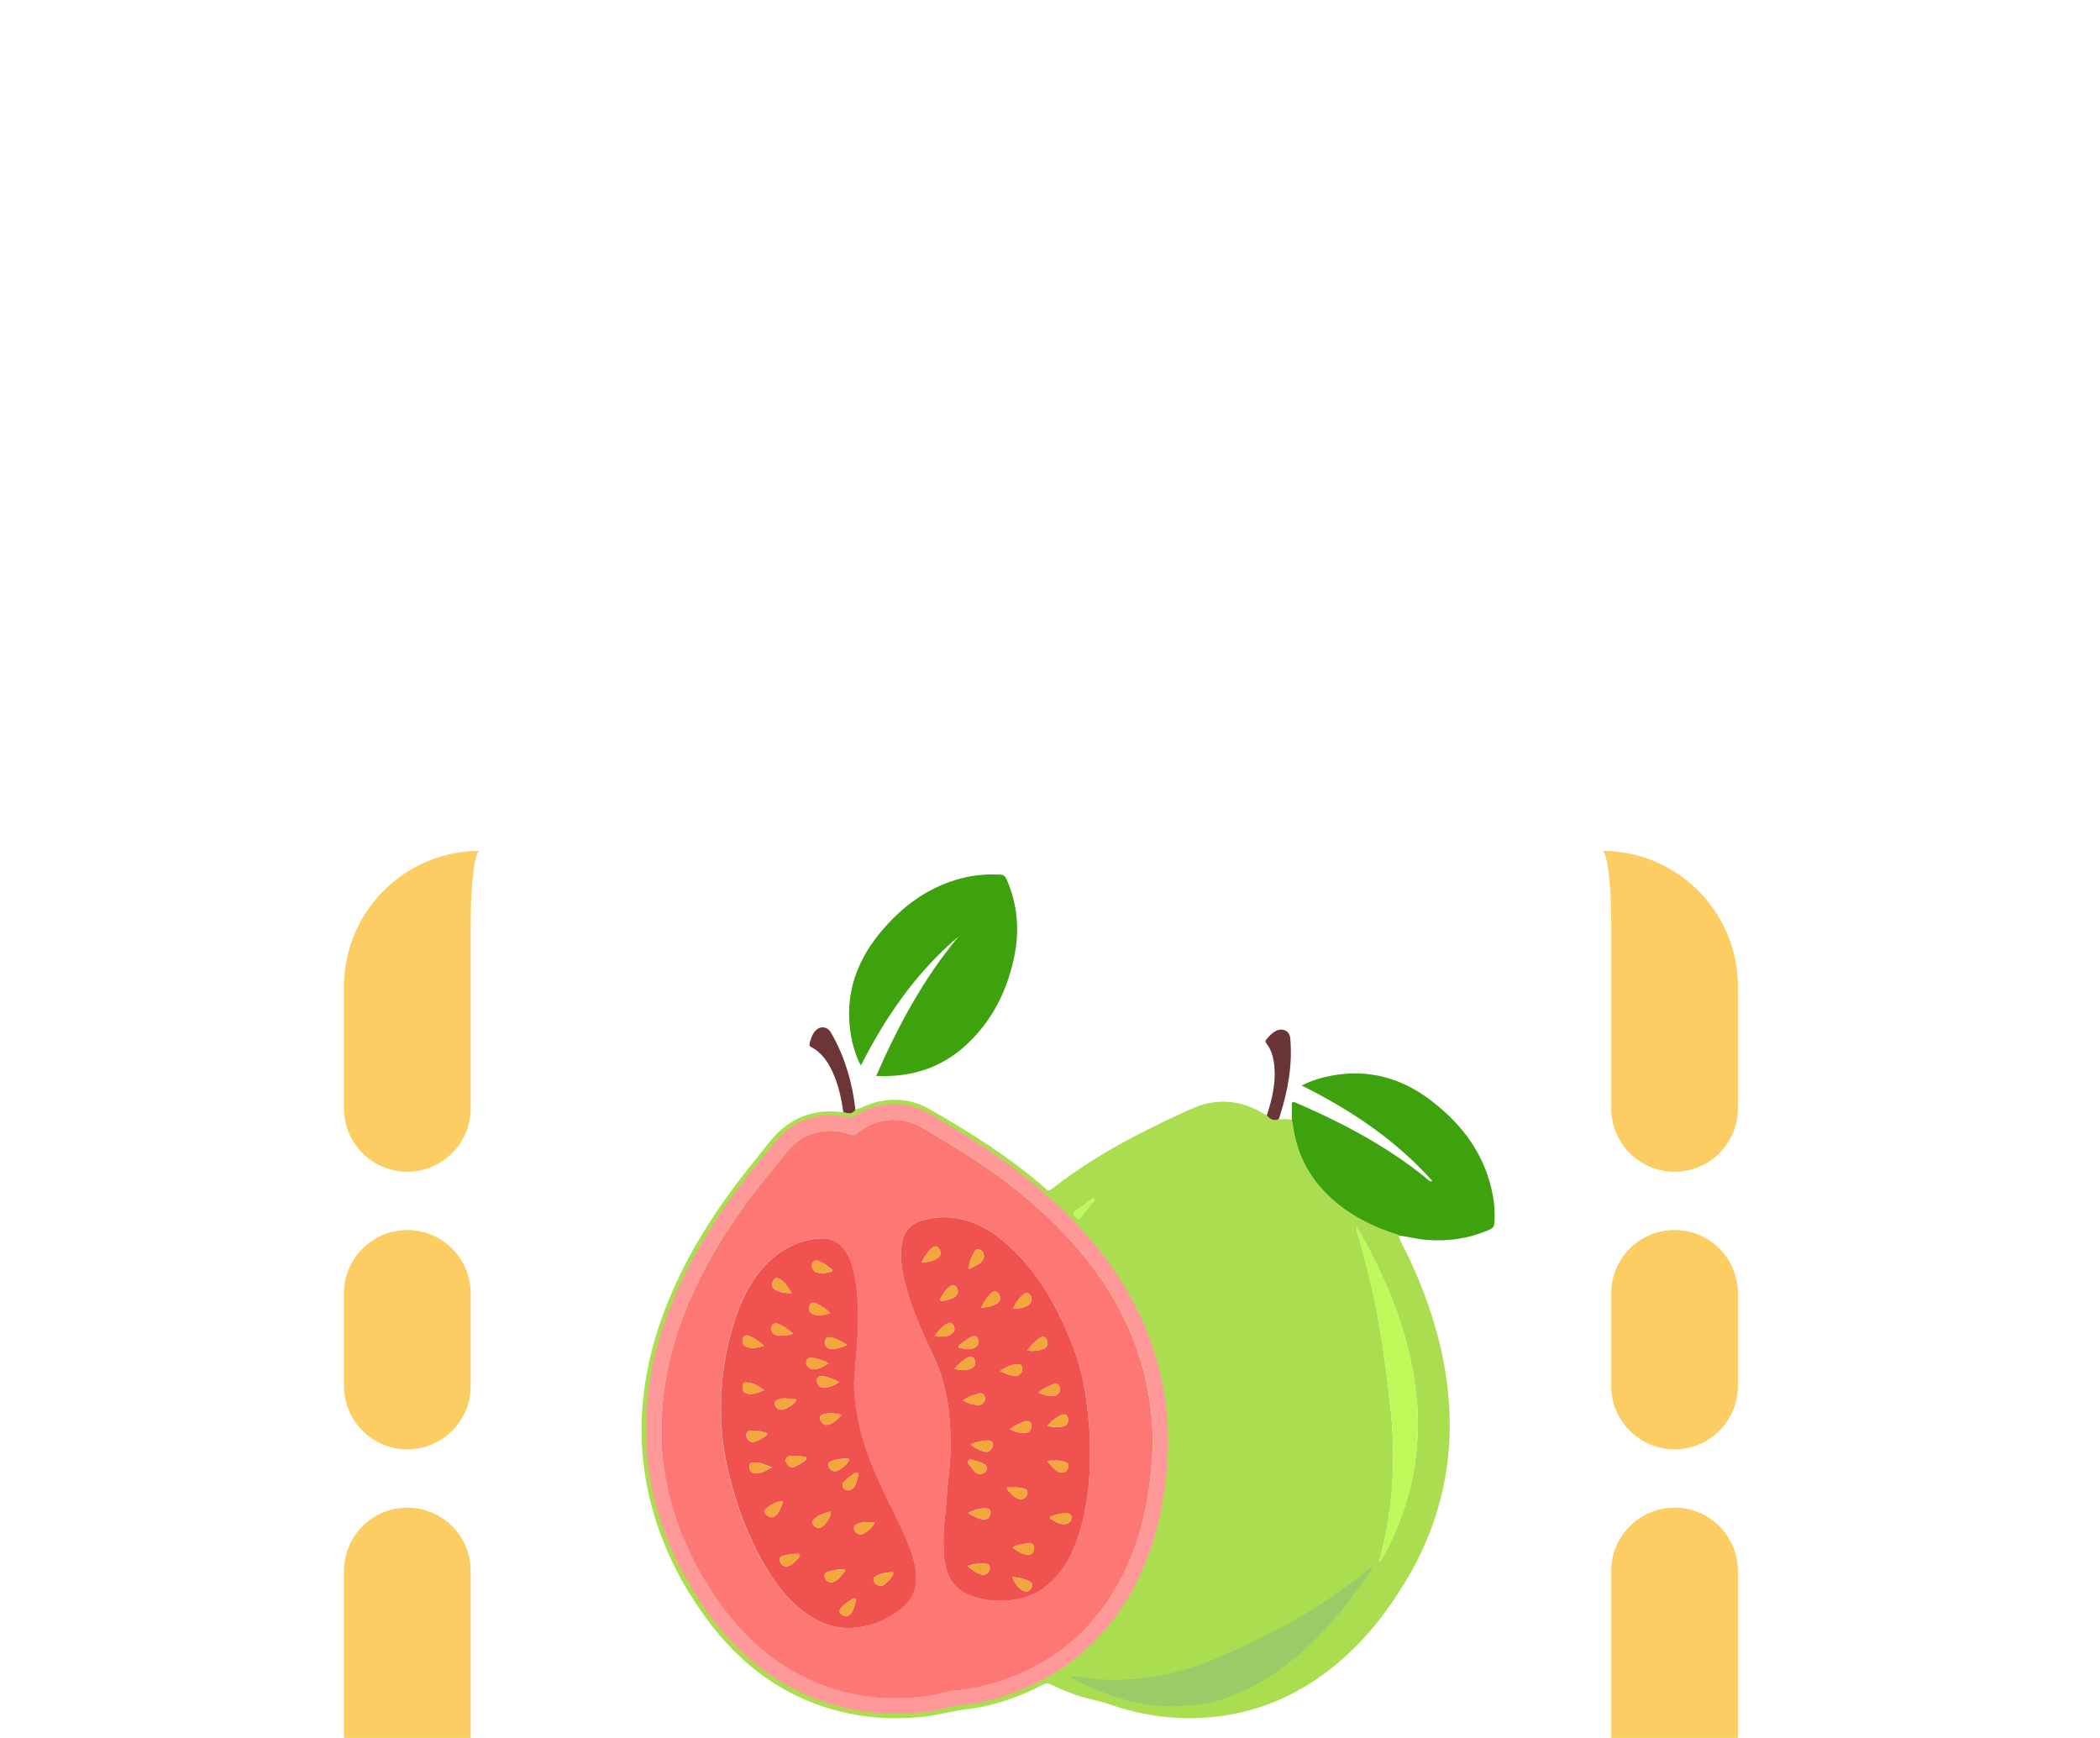 <svg width="116" height="96" viewBox="0 0 116 96" fill="none" xmlns="http://www.w3.org/2000/svg">
<g clip-path="url(#clip0_5_69)">
<g filter="url(#filter0_d_5_69)">
<path fill-rule="evenodd" clip-rule="evenodd" d="M96 46.5C96 45.236 95.687 44.045 95.135 43C93.877 40.621 91.378 39 88.5 39C88.776 39 89 40.791 89 43V53.222C89 55.155 90.567 56.722 92.5 56.722C94.433 56.722 96 55.155 96 53.222V46.5ZM96 63.444C96 61.511 94.433 59.944 92.5 59.944C90.567 59.944 89 61.511 89 63.444V68.556C89 70.489 90.567 72.056 92.5 72.056C94.433 72.056 96 70.489 96 68.556V63.444ZM96 78.778C96 76.845 94.433 75.278 92.5 75.278C90.567 75.278 89 76.845 89 78.778V89C89 89.276 88.776 89.5 88.5 89.5H81.611C79.891 89.5 78.461 90.74 78.167 92.376C77.872 90.74 76.442 89.5 74.722 89.5H71.278C69.558 89.5 68.128 90.74 67.833 92.376C67.539 90.74 66.109 89.5 64.389 89.5H50.611C48.891 89.5 47.461 90.74 47.167 92.376C46.872 90.74 45.442 89.5 43.722 89.5H40.278C38.558 89.5 37.128 90.74 36.833 92.376C36.539 90.74 35.109 89.5 33.389 89.5H26.5C26.224 89.5 26 89.276 26 89V78.778C26 76.845 24.433 75.278 22.5 75.278C20.567 75.278 19 76.845 19 78.778V89C19 93.142 22.358 96.5 26.5 96.5H33.389C35.109 96.5 36.539 95.26 36.833 93.624C37.128 95.26 38.558 96.5 40.278 96.5H43.722C45.442 96.5 46.872 95.26 47.167 93.624C47.461 95.26 48.891 96.5 50.611 96.5H64.389C66.109 96.5 67.539 95.26 67.833 93.624C68.128 95.26 69.558 96.5 71.278 96.5H74.722C76.442 96.5 77.872 95.26 78.167 93.624C78.461 95.26 79.891 96.5 81.611 96.5H88.5C92.642 96.5 96 93.142 96 89V78.778ZM19 68.556C19 70.489 20.567 72.056 22.5 72.056C24.433 72.056 26 70.489 26 68.556V63.444C26 61.511 24.433 59.944 22.5 59.944C20.567 59.944 19 61.511 19 63.444V68.556ZM19 53.222C19 55.155 20.567 56.722 22.5 56.722C24.433 56.722 26 55.155 26 53.222V43C26 40.791 26.224 39 26.5 39C23.622 39 21.122 40.621 19.865 43C19.313 44.045 19 45.236 19 46.5V53.222Z" fill="#FCCD62"/>
<mask id="mask0_5_69" style="mask-type:luminance" maskUnits="userSpaceOnUse" x="30" y="39" width="55" height="54">
<path d="M84.5 39H30.5V93H84.5V39Z" fill="white"/>
</mask>
<g mask="url(#mask0_5_69)">
<path d="M47.253 53.297C47.675 53.153 48.076 52.944 48.52 52.848C49.518 52.635 50.467 52.761 51.342 53.262C53.581 54.538 55.754 55.91 57.709 57.608C57.813 57.7 57.901 57.83 58.084 57.687C60.235 56.001 62.617 54.717 65.091 53.58C65.678 53.31 66.249 53.014 66.898 52.909C67.921 52.748 68.862 52.957 69.746 53.484C69.82 53.528 69.898 53.567 69.977 53.611C70.155 53.815 70.351 53.95 70.634 53.819C70.874 53.828 71.118 53.798 71.357 53.859C71.374 53.963 71.401 54.068 71.414 54.172C71.649 55.91 72.463 57.321 73.805 58.436C74.811 59.272 75.973 59.825 77.214 60.208C77.232 60.221 77.245 60.239 77.262 60.252L77.258 60.247C77.362 60.635 77.585 60.97 77.754 61.323C78.647 63.2 79.344 65.142 79.736 67.189C80.568 71.539 79.91 75.637 77.593 79.435C76.352 81.473 74.841 83.276 72.868 84.652C71.139 85.858 69.232 86.598 67.124 86.829C65.121 87.047 63.179 86.803 61.276 86.137C60.67 85.923 60.022 85.841 59.416 85.618C58.941 85.444 58.471 85.261 58.023 85.035C57.892 84.97 57.787 84.965 57.652 85.035C56.302 85.749 54.874 86.237 53.358 86.42C52.522 86.52 51.717 86.764 50.876 86.842C49.535 86.969 48.207 86.921 46.892 86.646C43.482 85.936 40.891 84.016 38.892 81.229C37.494 79.282 36.471 77.157 35.9 74.823C35.452 72.985 35.334 71.126 35.53 69.24C35.804 66.597 36.658 64.141 37.873 61.798C38.983 59.646 40.381 57.691 41.91 55.827C42.284 55.37 42.624 54.878 43.064 54.477C44.065 53.563 45.25 53.258 46.578 53.441C46.826 53.493 47.075 53.576 47.253 53.297ZM36.544 71.121C36.51 72.106 36.658 73.225 36.906 74.331C37.35 76.312 38.173 78.133 39.266 79.84C40.664 82.022 42.45 83.785 44.849 84.852C46.944 85.784 49.13 86.002 51.386 85.671C51.834 85.606 52.261 85.436 52.705 85.392C53.237 85.344 53.759 85.27 54.273 85.144C57.77 84.282 60.374 82.27 62.012 79.047C63.044 77.013 63.505 74.823 63.645 72.567C63.71 71.492 63.666 70.412 63.51 69.34C63.183 67.154 62.412 65.142 61.245 63.274C59.773 60.913 57.827 59.002 55.632 57.321C54.212 56.232 52.675 55.313 51.146 54.394C50.689 54.12 50.21 53.902 49.666 53.863C48.803 53.802 48.037 54.029 47.379 54.59C47.253 54.699 47.131 54.725 46.97 54.66C46.648 54.534 46.308 54.46 45.964 54.46C44.958 54.455 44.126 54.834 43.486 55.618C43.168 56.01 42.85 56.402 42.532 56.789C40.747 58.98 39.184 61.31 38.073 63.918C37.111 66.17 36.518 68.504 36.544 71.121ZM76.2 78.207C76.217 78.211 76.239 78.22 76.256 78.224C76.383 77.993 76.518 77.771 76.639 77.536C77.145 76.543 77.545 75.511 77.833 74.431C78.146 73.26 78.286 72.066 78.32 70.86C78.351 69.954 78.246 69.048 78.112 68.151C77.946 67.063 77.672 65.996 77.328 64.951C76.84 63.461 76.178 62.046 75.446 60.665C75.281 60.352 75.098 60.051 74.919 59.742C74.932 59.973 75.007 60.178 75.067 60.387C75.629 62.307 76.056 64.254 76.356 66.231C76.483 67.054 76.587 67.881 76.687 68.713C76.792 69.575 76.892 70.446 76.927 71.308C76.975 72.428 76.962 73.547 76.849 74.666C76.757 75.576 76.622 76.478 76.409 77.371C76.343 77.649 76.269 77.928 76.2 78.207ZM60.47 58.261C60.435 58.148 60.379 58.192 60.331 58.231C60.017 58.457 59.703 58.684 59.39 58.906C59.194 59.045 59.333 59.128 59.429 59.228C59.529 59.333 59.603 59.381 59.717 59.224C59.934 58.928 60.174 58.649 60.405 58.362C60.431 58.331 60.448 58.292 60.47 58.261ZM60.579 58.105C60.583 58.1 60.592 58.096 60.596 58.092C60.592 58.087 60.588 58.083 60.583 58.079C60.575 58.087 60.57 58.092 60.562 58.1C60.566 58.1 60.575 58.105 60.579 58.105Z" fill="#AADE50"/>
<path d="M48.398 51.433C49.613 48.655 51.024 46.037 52.953 43.725C50.624 45.693 48.93 48.145 47.558 50.849C47.366 50.571 47.127 49.857 47.022 49.291C46.591 46.939 47.331 44.949 48.886 43.207C50.053 41.896 51.442 40.929 53.171 40.498C53.855 40.328 54.547 40.276 55.253 40.311C55.423 40.319 55.523 40.389 55.593 40.546C56.22 41.966 56.333 43.433 56.006 44.936C55.606 46.786 54.778 48.419 53.376 49.713C51.987 51.002 50.319 51.516 48.398 51.433Z" fill="#3EA20F"/>
<path d="M77.219 60.204C75.973 59.821 74.815 59.267 73.809 58.431C72.468 57.321 71.653 55.906 71.418 54.168C71.405 54.063 71.379 53.959 71.362 53.854C71.362 53.589 71.366 53.323 71.357 53.057C71.353 52.879 71.383 52.827 71.575 52.909C73.312 53.658 75.007 54.495 76.605 55.514C77.397 56.019 78.159 56.559 78.878 57.164C78.926 57.203 78.961 57.286 79.122 57.234C77.084 54.961 74.628 53.314 71.901 51.96C72.437 51.69 72.964 51.529 73.508 51.424C75.542 51.032 77.367 51.52 79.004 52.757C80.759 54.085 82.018 55.753 82.449 57.965C82.549 58.488 82.588 59.015 82.549 59.55C82.536 59.733 82.471 59.834 82.305 59.908C81.182 60.413 80.006 60.583 78.786 60.487C78.273 60.448 77.781 60.308 77.271 60.243L77.275 60.247C77.249 60.23 77.232 60.217 77.219 60.204Z" fill="#3EA20F"/>
<path d="M47.253 53.297C47.075 53.576 46.831 53.497 46.582 53.432C46.474 52.661 46.312 51.903 45.981 51.194C45.72 50.632 45.376 50.135 44.81 49.835C44.723 49.791 44.701 49.743 44.723 49.648C44.775 49.412 44.845 49.186 44.993 48.994C45.258 48.646 45.69 48.668 45.903 49.042C46.665 50.362 47.079 51.79 47.253 53.297Z" fill="#6B3635"/>
<path d="M59.177 84.573C59.46 84.613 59.747 84.66 60.03 84.695C60.936 84.813 61.82 84.804 62.7 84.739C63.784 84.656 64.829 84.421 65.853 84.099C66.645 83.85 67.416 83.511 68.182 83.158C68.914 82.818 69.65 82.479 70.368 82.109C72.097 81.22 73.757 80.149 75.342 78.882C75.512 78.747 75.677 78.59 75.886 78.516C75.664 78.847 75.446 79.186 75.216 79.504C74.192 80.902 73.112 82.2 71.906 83.258C71.057 84.003 70.164 84.652 69.21 85.139C68.426 85.54 67.621 85.897 66.767 86.058C65.63 86.272 64.472 86.333 63.27 86.137C62.164 85.954 61.058 85.592 59.956 85.07C59.695 84.948 59.438 84.796 59.181 84.66C59.181 84.634 59.177 84.604 59.177 84.573Z" fill="#99CC66"/>
<path d="M70.634 53.819C70.351 53.95 70.151 53.811 69.977 53.611C70.294 52.644 70.517 51.668 70.36 50.641C70.303 50.275 70.186 49.935 69.959 49.643C69.881 49.543 69.889 49.482 69.968 49.395C70.138 49.199 70.308 49.007 70.556 48.912C70.904 48.781 71.235 48.973 71.27 49.334C71.405 50.815 71.144 52.243 70.695 53.645C70.678 53.702 70.656 53.758 70.634 53.819Z" fill="#6A3635"/>
<path d="M36.544 71.121C36.514 68.5 37.106 66.17 38.064 63.918C39.175 61.306 40.738 58.98 42.524 56.789C42.842 56.398 43.16 56.006 43.477 55.618C44.118 54.834 44.949 54.455 45.955 54.46C46.304 54.46 46.639 54.538 46.961 54.66C47.122 54.721 47.24 54.699 47.371 54.59C48.028 54.029 48.799 53.802 49.657 53.863C50.201 53.902 50.68 54.12 51.138 54.394C52.666 55.318 54.203 56.232 55.623 57.321C57.818 59.002 59.764 60.918 61.236 63.274C62.404 65.142 63.174 67.154 63.501 69.34C63.662 70.416 63.706 71.492 63.636 72.567C63.497 74.823 63.035 77.013 62.003 79.047C60.365 82.27 57.761 84.282 54.264 85.144C53.751 85.27 53.228 85.344 52.697 85.392C52.252 85.436 51.826 85.606 51.377 85.671C49.121 86.002 46.935 85.784 44.84 84.852C42.441 83.785 40.656 82.022 39.258 79.84C38.169 78.137 37.346 76.312 36.897 74.331C36.658 73.225 36.51 72.106 36.544 71.121ZM47.401 64.811C47.41 63.857 47.34 62.908 47.079 61.985C46.966 61.589 46.804 61.214 46.535 60.905C46.09 60.391 45.516 60.347 44.884 60.452C44 60.596 43.247 60.974 42.589 61.571C41.64 62.433 41.047 63.522 40.647 64.715C39.985 66.671 39.724 68.683 39.841 70.751C39.898 71.727 40.068 72.676 40.303 73.612C40.703 75.228 41.287 76.783 42.106 78.237C42.711 79.308 43.408 80.314 44.427 81.055C45.176 81.599 45.995 81.943 46.931 81.926C47.937 81.908 48.838 81.56 49.635 80.972C50.158 80.589 50.537 80.075 50.584 79.387C50.624 78.838 50.524 78.316 50.349 77.802C49.957 76.652 49.37 75.589 48.851 74.496C48.211 73.146 47.641 71.77 47.366 70.29C47.231 69.549 47.127 68.805 47.188 68.055C47.283 66.971 47.397 65.895 47.401 64.811ZM60.204 72.206C60.191 71.705 60.2 71.2 60.157 70.699C60.087 69.911 60.004 69.122 59.843 68.347C59.656 67.428 59.359 66.544 58.989 65.678C58.158 63.731 57.091 61.946 55.444 60.565C54.199 59.524 52.806 58.98 51.155 59.342C50.458 59.494 49.957 59.868 49.831 60.609C49.7 61.349 49.788 62.085 49.975 62.808C50.328 64.184 50.885 65.482 51.499 66.753C52.148 68.095 52.44 69.519 52.488 70.995C52.514 71.849 52.505 72.707 52.396 73.56C52.313 74.204 52.296 74.858 52.222 75.507C52.113 76.421 52.061 77.336 52.183 78.25C52.309 79.2 52.814 79.87 53.742 80.175C54.425 80.397 55.127 80.484 55.849 80.384C56.511 80.293 57.121 80.101 57.661 79.705C58.554 79.047 59.103 78.146 59.473 77.118C60.043 75.533 60.222 73.882 60.204 72.206Z" fill="#FD7774"/>
<path d="M76.2 78.207C76.269 77.928 76.343 77.649 76.409 77.371C76.622 76.482 76.753 75.581 76.849 74.666C76.962 73.547 76.975 72.423 76.927 71.308C76.892 70.442 76.792 69.575 76.687 68.713C76.587 67.886 76.483 67.058 76.356 66.231C76.056 64.254 75.629 62.307 75.067 60.387C75.007 60.178 74.932 59.973 74.919 59.742C75.094 60.051 75.281 60.352 75.446 60.665C76.182 62.046 76.84 63.461 77.328 64.951C77.672 65.996 77.946 67.063 78.112 68.151C78.246 69.048 78.347 69.95 78.32 70.86C78.281 72.066 78.142 73.26 77.833 74.431C77.545 75.511 77.145 76.543 76.639 77.536C76.522 77.771 76.387 77.993 76.256 78.224C76.239 78.22 76.217 78.211 76.2 78.207Z" fill="#BEF859"/>
<path d="M60.47 58.261C60.453 58.292 60.435 58.331 60.409 58.362C60.178 58.649 59.939 58.928 59.721 59.224C59.608 59.376 59.534 59.333 59.434 59.228C59.338 59.128 59.198 59.041 59.394 58.906C59.708 58.684 60.022 58.457 60.335 58.231C60.379 58.196 60.431 58.148 60.47 58.261Z" fill="#BEF859"/>
<path d="M60.579 58.105C60.575 58.1 60.566 58.1 60.562 58.096C60.57 58.087 60.575 58.083 60.583 58.074C60.588 58.078 60.592 58.083 60.596 58.087C60.592 58.096 60.583 58.1 60.579 58.105Z" fill="#BEF859"/>
<path d="M77.219 60.204C77.236 60.217 77.249 60.234 77.267 60.247C77.249 60.23 77.232 60.217 77.219 60.204Z" fill="#FDFDFD"/>
<path d="M47.401 64.811C47.397 65.895 47.283 66.975 47.197 68.055C47.136 68.805 47.24 69.553 47.375 70.29C47.645 71.77 48.22 73.142 48.86 74.496C49.378 75.589 49.962 76.652 50.358 77.802C50.532 78.316 50.632 78.842 50.593 79.387C50.545 80.079 50.166 80.589 49.644 80.972C48.847 81.56 47.946 81.904 46.94 81.926C45.999 81.943 45.18 81.599 44.435 81.055C43.416 80.319 42.72 79.308 42.114 78.237C41.296 76.783 40.712 75.228 40.312 73.612C40.076 72.672 39.907 71.722 39.85 70.751C39.732 68.683 39.993 66.671 40.656 64.715C41.06 63.522 41.648 62.433 42.598 61.571C43.255 60.974 44.013 60.596 44.893 60.452C45.52 60.347 46.099 60.391 46.543 60.905C46.813 61.214 46.974 61.589 47.088 61.985C47.34 62.908 47.406 63.853 47.401 64.811ZM46.683 78.751C46.678 78.668 46.613 78.686 46.565 78.686C46.317 78.681 46.077 78.734 45.838 78.794C45.677 78.838 45.494 78.895 45.559 79.126C45.624 79.361 45.868 79.461 46.082 79.361C46.339 79.239 46.491 79.008 46.661 78.794C46.669 78.786 46.674 78.768 46.683 78.751ZM45.411 62.316C45.555 62.346 45.707 62.277 45.864 62.259C45.903 62.255 45.96 62.233 45.973 62.203C46.003 62.142 45.942 62.107 45.907 62.081C45.707 61.924 45.498 61.776 45.263 61.676C45.154 61.628 45.036 61.584 44.945 61.684C44.84 61.793 44.819 61.933 44.888 62.076C44.989 62.298 45.18 62.325 45.411 62.316ZM45.772 67.306C45.489 67.137 45.228 67.076 44.962 67.019C44.771 66.98 44.597 66.975 44.54 67.202C44.488 67.402 44.684 67.62 44.901 67.629C45.224 67.642 45.472 67.481 45.772 67.306ZM45.215 76.395C45.263 76.395 45.272 76.395 45.28 76.395C45.489 76.373 45.929 75.759 45.886 75.555C45.873 75.489 45.829 75.489 45.785 75.507C45.52 75.598 45.245 75.677 45.023 75.864C44.923 75.951 44.849 76.055 44.906 76.186C44.975 76.33 45.106 76.386 45.215 76.395ZM43.734 63.426C43.525 63.113 43.368 62.825 43.068 62.647C42.881 62.533 42.772 62.608 42.698 62.786C42.62 62.973 42.654 63.143 42.833 63.243C43.099 63.387 43.386 63.439 43.734 63.426ZM43.908 77.828C43.743 77.854 43.556 77.863 43.377 77.91C43.216 77.954 42.998 77.984 43.086 78.246C43.168 78.498 43.368 78.577 43.608 78.477C43.787 78.403 43.904 78.259 44.035 78.128C44.105 78.058 44.205 77.98 44.178 77.889C44.148 77.775 44.013 77.858 43.908 77.828ZM46.347 68.343C46.082 68.195 45.833 68.103 45.568 68.038C45.424 67.999 45.289 67.981 45.176 68.099C45.071 68.208 45.137 68.334 45.176 68.447C45.232 68.604 45.359 68.648 45.511 68.643C45.812 68.635 46.073 68.53 46.347 68.343ZM43.233 75.006C43.233 74.897 43.155 74.901 43.09 74.923C42.846 75.001 42.606 75.097 42.406 75.258C42.288 75.354 42.158 75.463 42.306 75.633C42.437 75.781 42.602 75.877 42.794 75.746C43.051 75.568 43.116 75.272 43.233 75.006ZM45.859 64.537C45.637 64.302 45.398 64.158 45.145 64.032C44.993 63.953 44.827 63.883 44.723 64.106C44.627 64.315 44.706 64.515 44.928 64.598C45.237 64.715 45.529 64.628 45.859 64.537ZM43.808 65.66C43.521 65.451 43.29 65.229 42.981 65.129C42.755 65.055 42.62 65.151 42.615 65.386C42.611 65.63 42.768 65.743 42.977 65.765C43.238 65.791 43.504 65.795 43.808 65.66ZM43.194 69.867C43.364 69.867 43.848 69.575 43.948 69.406C43.996 69.327 43.969 69.279 43.887 69.288C43.626 69.305 43.373 69.188 43.103 69.27C42.95 69.318 42.785 69.344 42.807 69.532C42.824 69.723 42.937 69.876 43.194 69.867ZM46.487 70.146C46.13 70.067 45.807 70.028 45.485 70.12C45.302 70.172 45.25 70.285 45.333 70.464C45.441 70.699 45.611 70.76 45.851 70.66C46.103 70.559 46.291 70.381 46.487 70.146ZM46.13 73.264C46.347 73.26 46.831 72.881 46.887 72.663C46.918 72.554 46.835 72.576 46.778 72.571C46.513 72.563 46.256 72.598 46.003 72.676C45.868 72.719 45.72 72.793 45.772 72.968C45.82 73.138 45.929 73.268 46.13 73.264ZM42.21 68.791C41.923 68.578 41.666 68.417 41.352 68.378C41.226 68.36 41.043 68.317 41.021 68.526C40.999 68.713 41.008 68.9 41.243 68.97C41.587 69.07 41.87 68.913 42.21 68.791ZM42.193 66.344C41.923 66.091 41.661 65.9 41.357 65.787C41.161 65.717 41.034 65.817 41.017 66.022C40.999 66.213 41.082 66.34 41.265 66.405C41.574 66.523 41.862 66.418 42.193 66.344ZM48.32 76.086C47.98 76.073 47.658 76.047 47.353 76.182C47.153 76.273 47.118 76.434 47.257 76.604C47.41 76.787 47.588 76.796 47.771 76.674C47.993 76.526 48.194 76.356 48.32 76.086ZM48.716 79.587C48.838 79.587 49.356 79.095 49.343 78.908C49.339 78.829 49.274 78.838 49.226 78.842C48.96 78.864 48.703 78.903 48.459 79.025C48.337 79.086 48.202 79.165 48.263 79.321C48.324 79.474 48.438 79.596 48.716 79.587ZM46.735 81.281C46.883 81.246 46.992 81.159 47.066 81.037C47.179 80.854 47.205 80.641 47.262 80.441C47.275 80.388 47.301 80.332 47.244 80.297C47.192 80.266 47.14 80.301 47.096 80.327C46.887 80.458 46.674 80.58 46.504 80.763C46.413 80.859 46.339 80.963 46.404 81.09C46.469 81.216 46.613 81.242 46.735 81.281ZM41.692 71.03C41.644 71.03 41.618 71.03 41.592 71.03C41.457 71.03 41.313 71.017 41.248 71.169C41.191 71.304 41.243 71.43 41.339 71.535C41.444 71.648 41.566 71.683 41.722 71.626C41.923 71.552 42.106 71.448 42.28 71.326C42.328 71.291 42.397 71.261 42.376 71.187C42.358 71.126 42.288 71.13 42.241 71.121C42.053 71.073 41.866 71.017 41.692 71.03ZM43.935 72.415C43.891 72.415 43.848 72.415 43.804 72.415C43.652 72.415 43.49 72.41 43.421 72.58C43.373 72.702 43.434 72.824 43.517 72.92C43.639 73.059 43.791 73.068 43.943 72.994C44.083 72.924 44.222 72.846 44.353 72.759C44.431 72.707 44.549 72.645 44.54 72.554C44.527 72.428 44.379 72.493 44.3 72.458C44.183 72.406 44.057 72.415 43.935 72.415ZM46.783 66.287C46.504 66.105 46.26 65.969 45.986 65.9C45.846 65.865 45.659 65.795 45.59 66.022C45.52 66.261 45.637 66.479 45.864 66.505C46.177 66.54 46.465 66.431 46.783 66.287ZM47.397 73.516C47.384 73.451 47.427 73.368 47.349 73.347C47.31 73.334 47.244 73.364 47.205 73.39C47.014 73.516 46.818 73.634 46.661 73.808C46.548 73.93 46.478 74.052 46.604 74.2C46.739 74.357 46.944 74.361 47.096 74.226C47.318 74.035 47.327 73.756 47.397 73.516ZM42.646 73.055C42.297 72.924 42.027 72.785 41.709 72.785C41.561 72.785 41.396 72.754 41.392 72.99C41.387 73.216 41.509 73.36 41.722 73.377C42.049 73.399 42.31 73.229 42.646 73.055Z" fill="#F0534F"/>
<path d="M60.204 72.206C60.222 73.882 60.043 75.533 59.473 77.122C59.103 78.15 58.554 79.052 57.661 79.709C57.126 80.105 56.511 80.301 55.849 80.388C55.122 80.489 54.425 80.401 53.742 80.179C52.814 79.874 52.313 79.204 52.183 78.254C52.061 77.34 52.113 76.425 52.222 75.511C52.3 74.867 52.313 74.209 52.396 73.564C52.505 72.711 52.518 71.853 52.488 70.999C52.44 69.523 52.148 68.099 51.499 66.758C50.885 65.486 50.328 64.188 49.975 62.812C49.788 62.089 49.7 61.353 49.831 60.613C49.962 59.873 50.458 59.498 51.155 59.346C52.801 58.984 54.199 59.529 55.444 60.569C57.091 61.95 58.158 63.736 58.989 65.682C59.359 66.544 59.656 67.428 59.843 68.352C60 69.127 60.087 69.915 60.157 70.703C60.204 71.2 60.191 71.705 60.204 72.206ZM54.199 64.232C54.547 64.206 54.839 64.153 55.092 63.984C55.279 63.857 55.288 63.635 55.14 63.448C54.987 63.252 54.848 63.348 54.717 63.47C54.508 63.675 54.356 63.918 54.199 64.232ZM53.507 62.098C53.629 62.041 53.711 62.007 53.79 61.963C53.986 61.858 54.19 61.767 54.303 61.562C54.408 61.38 54.334 61.14 54.142 61.04C53.938 60.935 53.846 61.096 53.777 61.231C53.637 61.488 53.537 61.763 53.507 62.098ZM57.365 68.918C57.644 69.053 57.892 69.122 58.162 69.114C58.271 69.109 58.367 69.066 58.445 68.987C58.58 68.861 58.589 68.704 58.506 68.552C58.428 68.404 58.297 68.43 58.162 68.474C57.883 68.561 57.639 68.717 57.365 68.918ZM50.916 61.732C51.26 61.715 51.556 61.658 51.813 61.475C51.991 61.345 51.995 61.149 51.865 60.966C51.712 60.757 51.56 60.87 51.438 60.974C51.212 61.175 51.063 61.432 50.916 61.732ZM52.723 67.611C52.806 67.629 52.849 67.633 52.893 67.642C53.158 67.712 53.419 67.698 53.663 67.576C53.872 67.472 53.925 67.263 53.807 67.063C53.69 66.871 53.541 66.941 53.398 67.023C53.145 67.171 52.927 67.363 52.723 67.611ZM55.257 67.733C55.383 67.794 55.479 67.851 55.584 67.886C55.758 67.942 55.932 68.016 56.124 67.995C56.337 67.973 56.503 67.759 56.468 67.563C56.424 67.333 56.242 67.333 56.076 67.367C55.793 67.424 55.519 67.524 55.257 67.733ZM53.446 78.503C53.716 78.716 53.938 78.916 54.247 78.973C54.452 79.012 54.652 78.864 54.674 78.647C54.696 78.407 54.53 78.376 54.352 78.363C54.055 78.35 53.772 78.389 53.446 78.503ZM55.915 79.104C56.037 79.435 56.22 79.674 56.481 79.848C56.668 79.975 56.89 79.896 56.986 79.683C57.078 79.487 56.956 79.395 56.799 79.321C56.529 79.186 56.237 79.147 55.915 79.104ZM56.751 66.605C57.086 66.644 57.365 66.618 57.631 66.514C57.853 66.427 57.922 66.209 57.809 65.991C57.687 65.756 57.509 65.843 57.369 65.952C57.139 66.126 56.929 66.327 56.751 66.605ZM56.782 77.249C56.533 77.257 56.302 77.34 56.063 77.401C55.941 77.436 55.945 77.501 56.032 77.558C56.25 77.706 56.481 77.841 56.747 77.876C56.956 77.906 57.112 77.749 57.121 77.527C57.139 77.283 56.977 77.24 56.782 77.249ZM53.62 71.779C53.855 71.992 54.103 72.11 54.378 72.184C54.534 72.227 54.656 72.162 54.748 72.049C54.826 71.949 54.87 71.827 54.817 71.705C54.752 71.557 54.608 71.561 54.478 71.57C54.186 71.587 53.912 71.661 53.62 71.779ZM54.125 73.425C54.303 73.408 54.452 73.316 54.504 73.151C54.556 72.981 54.408 72.898 54.286 72.837C54.169 72.781 54.042 72.733 53.916 72.707C53.777 72.68 53.585 72.545 53.498 72.667C53.389 72.811 53.585 72.946 53.668 73.068C53.772 73.229 53.894 73.399 54.125 73.425ZM53.45 66.523C53.615 66.518 53.772 66.501 53.903 66.405C54.086 66.27 54.086 66.078 53.99 65.913C53.894 65.747 53.724 65.804 53.594 65.878C53.419 65.978 53.258 66.1 53.097 66.222C53.032 66.27 52.923 66.322 52.949 66.418C52.975 66.505 53.089 66.457 53.163 66.479C53.258 66.505 53.358 66.51 53.45 66.523ZM55.967 64.284C56.302 64.288 56.586 64.232 56.829 64.067C56.99 63.953 57.021 63.675 56.895 63.522C56.738 63.335 56.581 63.452 56.464 63.566C56.255 63.753 56.089 63.979 55.967 64.284ZM53.197 69.353C53.498 69.523 53.79 69.632 54.116 69.597C54.299 69.58 54.434 69.388 54.404 69.192C54.378 69.027 54.264 68.939 54.103 68.97C53.785 69.04 53.485 69.153 53.197 69.353ZM58.275 72.68C58.158 72.68 58.071 72.68 57.979 72.68C57.901 72.68 57.844 72.719 57.914 72.789C58.114 72.994 58.271 73.255 58.58 73.329C58.78 73.377 58.946 73.268 59.011 73.046C59.072 72.833 58.902 72.785 58.767 72.741C58.597 72.689 58.423 72.659 58.275 72.68ZM57.861 70.76C58.197 70.847 58.502 70.864 58.802 70.76C58.976 70.699 59.05 70.446 58.963 70.263C58.872 70.076 58.719 70.115 58.58 70.185C58.314 70.316 58.084 70.486 57.861 70.76ZM53.476 75.581C53.803 75.742 54.055 75.929 54.382 75.925C54.63 75.92 54.691 75.737 54.713 75.55C54.739 75.337 54.543 75.315 54.404 75.315C54.099 75.324 53.803 75.393 53.476 75.581ZM58.802 75.598C58.55 75.594 58.314 75.668 58.084 75.763C58.01 75.794 57.944 75.842 58.053 75.907C58.275 76.051 58.506 76.19 58.785 76.19C59.007 76.19 59.185 76.029 59.181 75.816C59.168 75.563 58.968 75.602 58.802 75.598ZM55.78 70.943C56.098 71.1 56.372 71.169 56.668 71.139C56.886 71.117 56.99 70.943 56.964 70.695C56.943 70.512 56.812 70.481 56.677 70.507C56.359 70.577 56.08 70.734 55.78 70.943ZM52.087 63.857C52.309 63.801 52.557 63.766 52.762 63.614C52.936 63.487 52.958 63.27 52.823 63.1C52.684 62.934 52.544 62.995 52.409 63.108C52.209 63.274 52.083 63.5 51.948 63.714C51.865 63.84 51.969 63.857 52.087 63.857ZM55.619 74.161C55.632 74.287 55.719 74.366 55.784 74.431C55.941 74.592 56.102 74.771 56.346 74.801C56.559 74.832 56.686 74.705 56.742 74.522C56.803 74.326 56.655 74.261 56.503 74.213C56.215 74.126 55.923 74.178 55.619 74.161ZM51.965 65.826C52.209 65.83 52.444 65.804 52.627 65.617C52.771 65.473 52.74 65.303 52.636 65.159C52.527 65.007 52.383 65.077 52.257 65.151C52.035 65.286 51.869 65.482 51.712 65.682C51.634 65.778 51.664 65.822 51.782 65.826C51.839 65.826 51.904 65.826 51.965 65.826Z" fill="#F0534F"/>
<path d="M46.683 78.751C46.674 78.768 46.669 78.786 46.661 78.799C46.495 79.012 46.343 79.243 46.082 79.365C45.868 79.465 45.624 79.361 45.559 79.13C45.494 78.899 45.677 78.838 45.838 78.799C46.073 78.738 46.317 78.686 46.565 78.69C46.613 78.69 46.678 78.668 46.683 78.751Z" fill="#F4A73B"/>
<path d="M45.411 62.316C45.18 62.329 44.989 62.298 44.884 62.076C44.819 61.933 44.836 61.793 44.941 61.684C45.032 61.584 45.15 61.628 45.258 61.676C45.494 61.78 45.703 61.924 45.903 62.081C45.942 62.111 46.003 62.146 45.968 62.203C45.951 62.233 45.899 62.255 45.859 62.259C45.707 62.272 45.555 62.342 45.411 62.316Z" fill="#F4A63B"/>
<path d="M45.772 67.306C45.472 67.476 45.219 67.642 44.906 67.629C44.688 67.62 44.492 67.407 44.544 67.202C44.601 66.975 44.771 66.975 44.967 67.019C45.232 67.08 45.494 67.141 45.772 67.306Z" fill="#F4A63B"/>
<path d="M45.215 76.395C45.106 76.386 44.975 76.33 44.91 76.186C44.853 76.051 44.928 75.951 45.028 75.864C45.25 75.672 45.52 75.598 45.79 75.507C45.829 75.493 45.877 75.493 45.89 75.555C45.934 75.759 45.494 76.373 45.285 76.395C45.272 76.399 45.263 76.395 45.215 76.395Z" fill="#F3A63B"/>
<path d="M43.734 63.426C43.386 63.435 43.099 63.387 42.837 63.239C42.659 63.139 42.624 62.973 42.702 62.782C42.776 62.608 42.885 62.533 43.072 62.642C43.368 62.825 43.525 63.117 43.734 63.426Z" fill="#F4A63B"/>
<path d="M43.908 77.828C44.013 77.863 44.148 77.775 44.183 77.893C44.209 77.98 44.109 78.063 44.039 78.133C43.908 78.263 43.791 78.403 43.612 78.481C43.368 78.581 43.173 78.503 43.09 78.25C43.003 77.989 43.221 77.958 43.382 77.915C43.556 77.863 43.743 77.854 43.908 77.828Z" fill="#F4A63B"/>
<path d="M46.347 68.343C46.073 68.53 45.812 68.635 45.516 68.643C45.363 68.648 45.232 68.604 45.18 68.447C45.141 68.334 45.076 68.212 45.18 68.099C45.293 67.981 45.424 68.003 45.572 68.038C45.833 68.108 46.082 68.195 46.347 68.343Z" fill="#F4A63B"/>
<path d="M43.233 75.006C43.116 75.272 43.051 75.572 42.794 75.746C42.602 75.877 42.437 75.781 42.306 75.633C42.158 75.467 42.293 75.354 42.406 75.258C42.606 75.097 42.846 75.001 43.09 74.923C43.155 74.901 43.233 74.897 43.233 75.006Z" fill="#F3A63B"/>
<path d="M45.859 64.537C45.529 64.628 45.237 64.715 44.928 64.602C44.706 64.519 44.623 64.319 44.723 64.11C44.827 63.883 44.993 63.958 45.145 64.036C45.398 64.158 45.637 64.302 45.859 64.537Z" fill="#F4A63B"/>
<path d="M43.808 65.66C43.504 65.8 43.238 65.791 42.977 65.765C42.768 65.743 42.611 65.63 42.615 65.386C42.62 65.151 42.759 65.055 42.981 65.129C43.29 65.229 43.521 65.451 43.808 65.66Z" fill="#F4A63B"/>
<path d="M43.194 69.867C42.937 69.876 42.824 69.723 42.807 69.532C42.785 69.344 42.95 69.318 43.103 69.27C43.373 69.183 43.626 69.305 43.887 69.288C43.969 69.284 43.991 69.327 43.948 69.406C43.848 69.575 43.364 69.867 43.194 69.867Z" fill="#F4A73A"/>
<path d="M46.487 70.146C46.295 70.381 46.103 70.555 45.851 70.664C45.607 70.764 45.441 70.703 45.333 70.468C45.25 70.29 45.306 70.176 45.485 70.124C45.807 70.028 46.13 70.067 46.487 70.146Z" fill="#F3A63B"/>
<path d="M46.13 73.264C45.929 73.268 45.82 73.133 45.772 72.972C45.72 72.793 45.868 72.724 46.003 72.68C46.256 72.602 46.513 72.563 46.778 72.576C46.835 72.58 46.918 72.558 46.887 72.667C46.831 72.881 46.347 73.264 46.13 73.264Z" fill="#F3A63B"/>
<path d="M42.21 68.791C41.87 68.913 41.587 69.07 41.248 68.97C41.008 68.9 41.004 68.713 41.026 68.526C41.052 68.312 41.23 68.36 41.357 68.378C41.666 68.417 41.927 68.578 42.21 68.791Z" fill="#F4A63B"/>
<path d="M42.193 66.344C41.857 66.418 41.57 66.518 41.265 66.409C41.082 66.344 41.004 66.218 41.017 66.026C41.034 65.817 41.161 65.717 41.357 65.791C41.666 65.904 41.923 66.091 42.193 66.344Z" fill="#F4A63B"/>
<path d="M48.32 76.086C48.189 76.356 47.993 76.526 47.771 76.674C47.584 76.8 47.406 76.787 47.257 76.604C47.118 76.434 47.148 76.269 47.353 76.182C47.662 76.047 47.985 76.077 48.32 76.086Z" fill="#F4A73B"/>
<path d="M48.716 79.587C48.438 79.596 48.324 79.469 48.263 79.326C48.198 79.169 48.333 79.091 48.459 79.03C48.699 78.908 48.96 78.864 49.226 78.847C49.274 78.842 49.339 78.829 49.343 78.912C49.352 79.099 48.838 79.587 48.716 79.587Z" fill="#F4A73A"/>
<path d="M46.735 81.281C46.613 81.238 46.469 81.216 46.404 81.09C46.339 80.963 46.413 80.859 46.504 80.763C46.674 80.58 46.887 80.454 47.096 80.327C47.14 80.301 47.192 80.266 47.244 80.297C47.301 80.332 47.275 80.388 47.262 80.441C47.209 80.645 47.179 80.854 47.066 81.037C46.992 81.163 46.887 81.251 46.735 81.281Z" fill="#F3A63B"/>
<path d="M41.692 71.03C41.87 71.017 42.058 71.073 42.245 71.117C42.293 71.126 42.363 71.121 42.38 71.182C42.397 71.256 42.328 71.291 42.284 71.322C42.11 71.444 41.927 71.548 41.727 71.622C41.57 71.679 41.448 71.648 41.343 71.531C41.252 71.426 41.196 71.3 41.252 71.165C41.317 71.012 41.461 71.025 41.596 71.025C41.618 71.03 41.644 71.03 41.692 71.03Z" fill="#F4A73A"/>
<path d="M43.935 72.415C44.057 72.419 44.183 72.406 44.3 72.454C44.383 72.489 44.527 72.423 44.54 72.55C44.549 72.641 44.431 72.702 44.353 72.754C44.222 72.841 44.083 72.92 43.943 72.99C43.787 73.068 43.634 73.059 43.517 72.915C43.434 72.82 43.373 72.698 43.421 72.576C43.486 72.406 43.652 72.415 43.804 72.41C43.848 72.415 43.891 72.415 43.935 72.415Z" fill="#F4A73B"/>
<path d="M46.783 66.287C46.465 66.431 46.182 66.54 45.868 66.501C45.637 66.475 45.524 66.257 45.594 66.017C45.659 65.791 45.846 65.861 45.99 65.895C46.26 65.969 46.504 66.105 46.783 66.287Z" fill="#F4A73A"/>
<path d="M47.397 73.516C47.323 73.76 47.314 74.035 47.101 74.226C46.948 74.361 46.743 74.353 46.608 74.2C46.482 74.052 46.552 73.93 46.665 73.808C46.822 73.634 47.018 73.516 47.209 73.39C47.249 73.364 47.314 73.334 47.353 73.347C47.427 73.368 47.384 73.451 47.397 73.516Z" fill="#F4A73A"/>
<path d="M42.646 73.055C42.31 73.229 42.049 73.399 41.722 73.373C41.509 73.355 41.383 73.207 41.392 72.985C41.396 72.75 41.566 72.781 41.709 72.781C42.023 72.785 42.297 72.924 42.646 73.055Z" fill="#F4A73A"/>
<path d="M54.199 64.232C54.351 63.918 54.504 63.675 54.722 63.474C54.852 63.352 54.992 63.257 55.144 63.452C55.292 63.64 55.279 63.857 55.096 63.988C54.839 64.153 54.547 64.206 54.199 64.232Z" fill="#F4A63B"/>
<path d="M53.507 62.098C53.537 61.763 53.637 61.493 53.772 61.236C53.846 61.101 53.933 60.94 54.138 61.044C54.33 61.144 54.404 61.384 54.299 61.567C54.182 61.767 53.977 61.863 53.785 61.967C53.711 62.007 53.629 62.037 53.507 62.098Z" fill="#F4A73B"/>
<path d="M57.365 68.918C57.639 68.717 57.879 68.561 58.162 68.478C58.301 68.434 58.428 68.408 58.506 68.556C58.589 68.709 58.58 68.861 58.445 68.992C58.367 69.066 58.271 69.114 58.162 69.118C57.892 69.122 57.644 69.053 57.365 68.918Z" fill="#F3A63B"/>
<path d="M50.916 61.732C51.059 61.427 51.212 61.17 51.438 60.974C51.56 60.87 51.712 60.757 51.865 60.966C52 61.149 51.995 61.349 51.813 61.475C51.556 61.658 51.26 61.719 50.916 61.732Z" fill="#F3A63B"/>
<path d="M52.723 67.611C52.927 67.359 53.145 67.171 53.393 67.023C53.537 66.941 53.685 66.871 53.803 67.063C53.925 67.258 53.868 67.472 53.659 67.576C53.415 67.698 53.154 67.712 52.888 67.642C52.849 67.633 52.806 67.629 52.723 67.611Z" fill="#F3A63B"/>
<path d="M55.257 67.733C55.519 67.524 55.788 67.424 56.076 67.367C56.242 67.333 56.424 67.333 56.468 67.563C56.503 67.759 56.337 67.968 56.124 67.995C55.937 68.016 55.758 67.942 55.584 67.886C55.479 67.851 55.383 67.794 55.257 67.733Z" fill="#F4A63B"/>
<path d="M53.446 78.503C53.768 78.389 54.055 78.346 54.347 78.363C54.526 78.372 54.696 78.407 54.669 78.647C54.648 78.864 54.452 79.012 54.243 78.973C53.938 78.916 53.716 78.716 53.446 78.503Z" fill="#F3A63B"/>
<path d="M55.915 79.104C56.237 79.147 56.529 79.186 56.799 79.321C56.96 79.4 57.078 79.491 56.986 79.683C56.886 79.896 56.664 79.975 56.481 79.848C56.224 79.674 56.037 79.43 55.915 79.104Z" fill="#F3A63B"/>
<path d="M56.751 66.605C56.934 66.327 57.139 66.126 57.365 65.952C57.504 65.843 57.683 65.756 57.805 65.991C57.922 66.209 57.848 66.427 57.626 66.514C57.361 66.618 57.082 66.644 56.751 66.605Z" fill="#F3A63B"/>
<path d="M56.782 77.249C56.982 77.244 57.139 77.283 57.126 77.532C57.112 77.754 56.96 77.91 56.751 77.88C56.485 77.841 56.255 77.706 56.037 77.562C55.95 77.501 55.945 77.436 56.067 77.405C56.298 77.336 56.533 77.257 56.782 77.249Z" fill="#F3A63B"/>
<path d="M53.62 71.779C53.912 71.661 54.19 71.587 54.478 71.566C54.613 71.557 54.752 71.552 54.817 71.701C54.87 71.827 54.826 71.944 54.748 72.044C54.656 72.162 54.534 72.223 54.378 72.18C54.103 72.106 53.855 71.988 53.62 71.779Z" fill="#F4A73A"/>
<path d="M54.125 73.425C53.894 73.399 53.772 73.229 53.663 73.064C53.581 72.942 53.389 72.807 53.493 72.663C53.585 72.541 53.772 72.676 53.912 72.702C54.038 72.728 54.164 72.776 54.282 72.833C54.408 72.894 54.552 72.977 54.499 73.146C54.447 73.32 54.303 73.408 54.125 73.425Z" fill="#F4A73B"/>
<path d="M53.45 66.523C53.354 66.51 53.258 66.501 53.167 66.475C53.093 66.453 52.98 66.501 52.953 66.414C52.923 66.318 53.032 66.27 53.102 66.218C53.263 66.096 53.424 65.974 53.598 65.874C53.729 65.8 53.898 65.743 53.994 65.909C54.09 66.078 54.09 66.27 53.907 66.401C53.772 66.501 53.615 66.523 53.45 66.523Z" fill="#F4A73B"/>
<path d="M55.967 64.284C56.089 63.979 56.255 63.753 56.459 63.561C56.577 63.452 56.733 63.331 56.89 63.518C57.017 63.67 56.99 63.949 56.825 64.062C56.581 64.232 56.298 64.288 55.967 64.284Z" fill="#F3A63B"/>
<path d="M53.197 69.353C53.485 69.153 53.785 69.04 54.103 68.974C54.264 68.939 54.378 69.027 54.404 69.196C54.434 69.392 54.299 69.584 54.116 69.601C53.79 69.628 53.498 69.523 53.197 69.353Z" fill="#F4A63B"/>
<path d="M58.275 72.68C58.423 72.659 58.597 72.693 58.767 72.746C58.902 72.789 59.072 72.837 59.011 73.05C58.946 73.273 58.78 73.382 58.58 73.334C58.275 73.26 58.114 72.998 57.914 72.793C57.848 72.724 57.905 72.685 57.979 72.685C58.066 72.676 58.158 72.68 58.275 72.68Z" fill="#F4A73A"/>
<path d="M57.861 70.76C58.079 70.49 58.31 70.316 58.576 70.185C58.715 70.115 58.867 70.076 58.959 70.263C59.046 70.446 58.972 70.699 58.798 70.76C58.502 70.864 58.201 70.843 57.861 70.76Z" fill="#F4A73A"/>
<path d="M53.476 75.581C53.803 75.393 54.099 75.324 54.404 75.315C54.543 75.311 54.739 75.337 54.713 75.55C54.691 75.733 54.626 75.916 54.382 75.925C54.051 75.929 53.803 75.742 53.476 75.581Z" fill="#F4A73A"/>
<path d="M58.802 75.598C58.968 75.602 59.168 75.563 59.177 75.816C59.185 76.029 59.002 76.19 58.78 76.19C58.502 76.19 58.275 76.051 58.049 75.907C57.944 75.842 58.005 75.794 58.079 75.763C58.314 75.668 58.55 75.594 58.802 75.598Z" fill="#F4A73A"/>
<path d="M55.78 70.943C56.08 70.738 56.359 70.581 56.677 70.512C56.812 70.481 56.943 70.516 56.964 70.699C56.995 70.947 56.886 71.117 56.668 71.143C56.372 71.169 56.098 71.1 55.78 70.943Z" fill="#F4A73A"/>
<path d="M52.087 63.857C51.969 63.857 51.865 63.844 51.948 63.714C52.083 63.496 52.209 63.274 52.409 63.108C52.544 62.999 52.688 62.938 52.823 63.1C52.962 63.265 52.941 63.483 52.762 63.614C52.557 63.762 52.309 63.797 52.087 63.857Z" fill="#F4A73A"/>
<path d="M55.619 74.161C55.919 74.178 56.211 74.122 56.498 74.218C56.651 74.266 56.799 74.331 56.738 74.527C56.681 74.71 56.555 74.836 56.342 74.805C56.098 74.771 55.937 74.597 55.78 74.435C55.719 74.366 55.632 74.292 55.619 74.161Z" fill="#F4A73A"/>
<path d="M51.965 65.826C51.904 65.826 51.843 65.826 51.778 65.826C51.66 65.826 51.634 65.778 51.708 65.682C51.869 65.482 52.035 65.286 52.252 65.151C52.374 65.077 52.522 65.007 52.631 65.159C52.736 65.303 52.766 65.473 52.623 65.617C52.444 65.804 52.209 65.83 51.965 65.826Z" fill="#F4A73A"/>
<path d="M49.4 53.841C49.487 53.841 49.574 53.846 49.666 53.85C50.21 53.889 50.689 54.107 51.146 54.381C52.675 55.304 54.212 56.219 55.632 57.308C57.827 58.989 59.773 60.905 61.245 63.261C62.412 65.129 63.183 67.141 63.51 69.327C63.671 70.403 63.714 71.478 63.645 72.554C63.505 74.81 63.044 77 62.012 79.034C60.374 82.257 57.77 84.269 54.273 85.131C53.759 85.257 53.237 85.331 52.705 85.379C52.261 85.423 51.834 85.592 51.386 85.658C50.737 85.754 50.088 85.802 49.452 85.802C47.876 85.802 46.343 85.501 44.849 84.835C42.45 83.768 40.664 82.004 39.266 79.822C38.178 78.12 37.355 76.295 36.906 74.313C36.658 73.207 36.51 72.088 36.544 71.104C36.514 68.482 37.106 66.152 38.064 63.901C39.175 61.288 40.738 58.963 42.524 56.772C42.842 56.38 43.16 55.988 43.477 55.601C44.113 54.821 44.941 54.442 45.938 54.442C45.942 54.442 45.951 54.442 45.955 54.442C46.304 54.442 46.639 54.521 46.961 54.643C47.018 54.664 47.07 54.677 47.122 54.677C47.209 54.677 47.288 54.643 47.371 54.573C47.967 54.077 48.647 53.841 49.4 53.841ZM49.4 52.992C48.512 52.992 47.715 53.253 47.027 53.772C46.669 53.658 46.312 53.602 45.964 53.597H45.942C45.315 53.597 44.736 53.719 44.218 53.963C43.691 54.212 43.221 54.582 42.824 55.069C42.694 55.23 42.563 55.392 42.432 55.553C42.245 55.783 42.058 56.01 41.87 56.241C39.811 58.767 38.313 61.166 37.285 63.574C36.174 66.183 35.669 68.574 35.695 71.1C35.66 72.079 35.791 73.225 36.078 74.505C36.523 76.491 37.333 78.385 38.552 80.284C40.168 82.805 42.114 84.552 44.505 85.614C46.056 86.302 47.719 86.655 49.452 86.655C50.118 86.655 50.811 86.603 51.508 86.503C51.756 86.468 51.978 86.407 52.196 86.355C52.409 86.298 52.609 86.25 52.784 86.233C53.441 86.172 53.981 86.085 54.473 85.963C58.249 85.031 61.036 82.832 62.769 79.426C63.767 77.462 64.333 75.232 64.494 72.615C64.564 71.478 64.516 70.329 64.35 69.21C64.015 66.967 63.214 64.816 61.968 62.817C60.583 60.6 58.68 58.579 56.15 56.637C54.73 55.548 53.193 54.621 51.708 53.728L51.586 53.654C51.129 53.38 50.506 53.057 49.722 53.005C49.613 52.996 49.505 52.992 49.4 52.992Z" fill="#FF9999"/>
</g>
</g>
</g>
<defs>
<filter id="filter0_d_5_69" x="0" y="28" width="115" height="95.5" filterUnits="userSpaceOnUse" color-interpolation-filters="sRGB">
<feFlood flood-opacity="0" result="BackgroundImageFix"/>
<feColorMatrix in="SourceAlpha" type="matrix" values="0 0 0 0 0 0 0 0 0 0 0 0 0 0 0 0 0 0 127 0" result="hardAlpha"/>
<feOffset dy="8"/>
<feGaussianBlur stdDeviation="9.5"/>
<feColorMatrix type="matrix" values="0 0 0 0 0.275 0 0 0 0 0.224 0 0 0 0 0.137 0 0 0 0.1 0"/>
<feBlend mode="normal" in2="BackgroundImageFix" result="effect1_dropShadow_5_69"/>
<feBlend mode="normal" in="SourceGraphic" in2="effect1_dropShadow_5_69" result="shape"/>
</filter>
<clipPath id="clip0_5_69">
<rect width="116" height="96" fill="white"/>
</clipPath>
</defs>
</svg>
